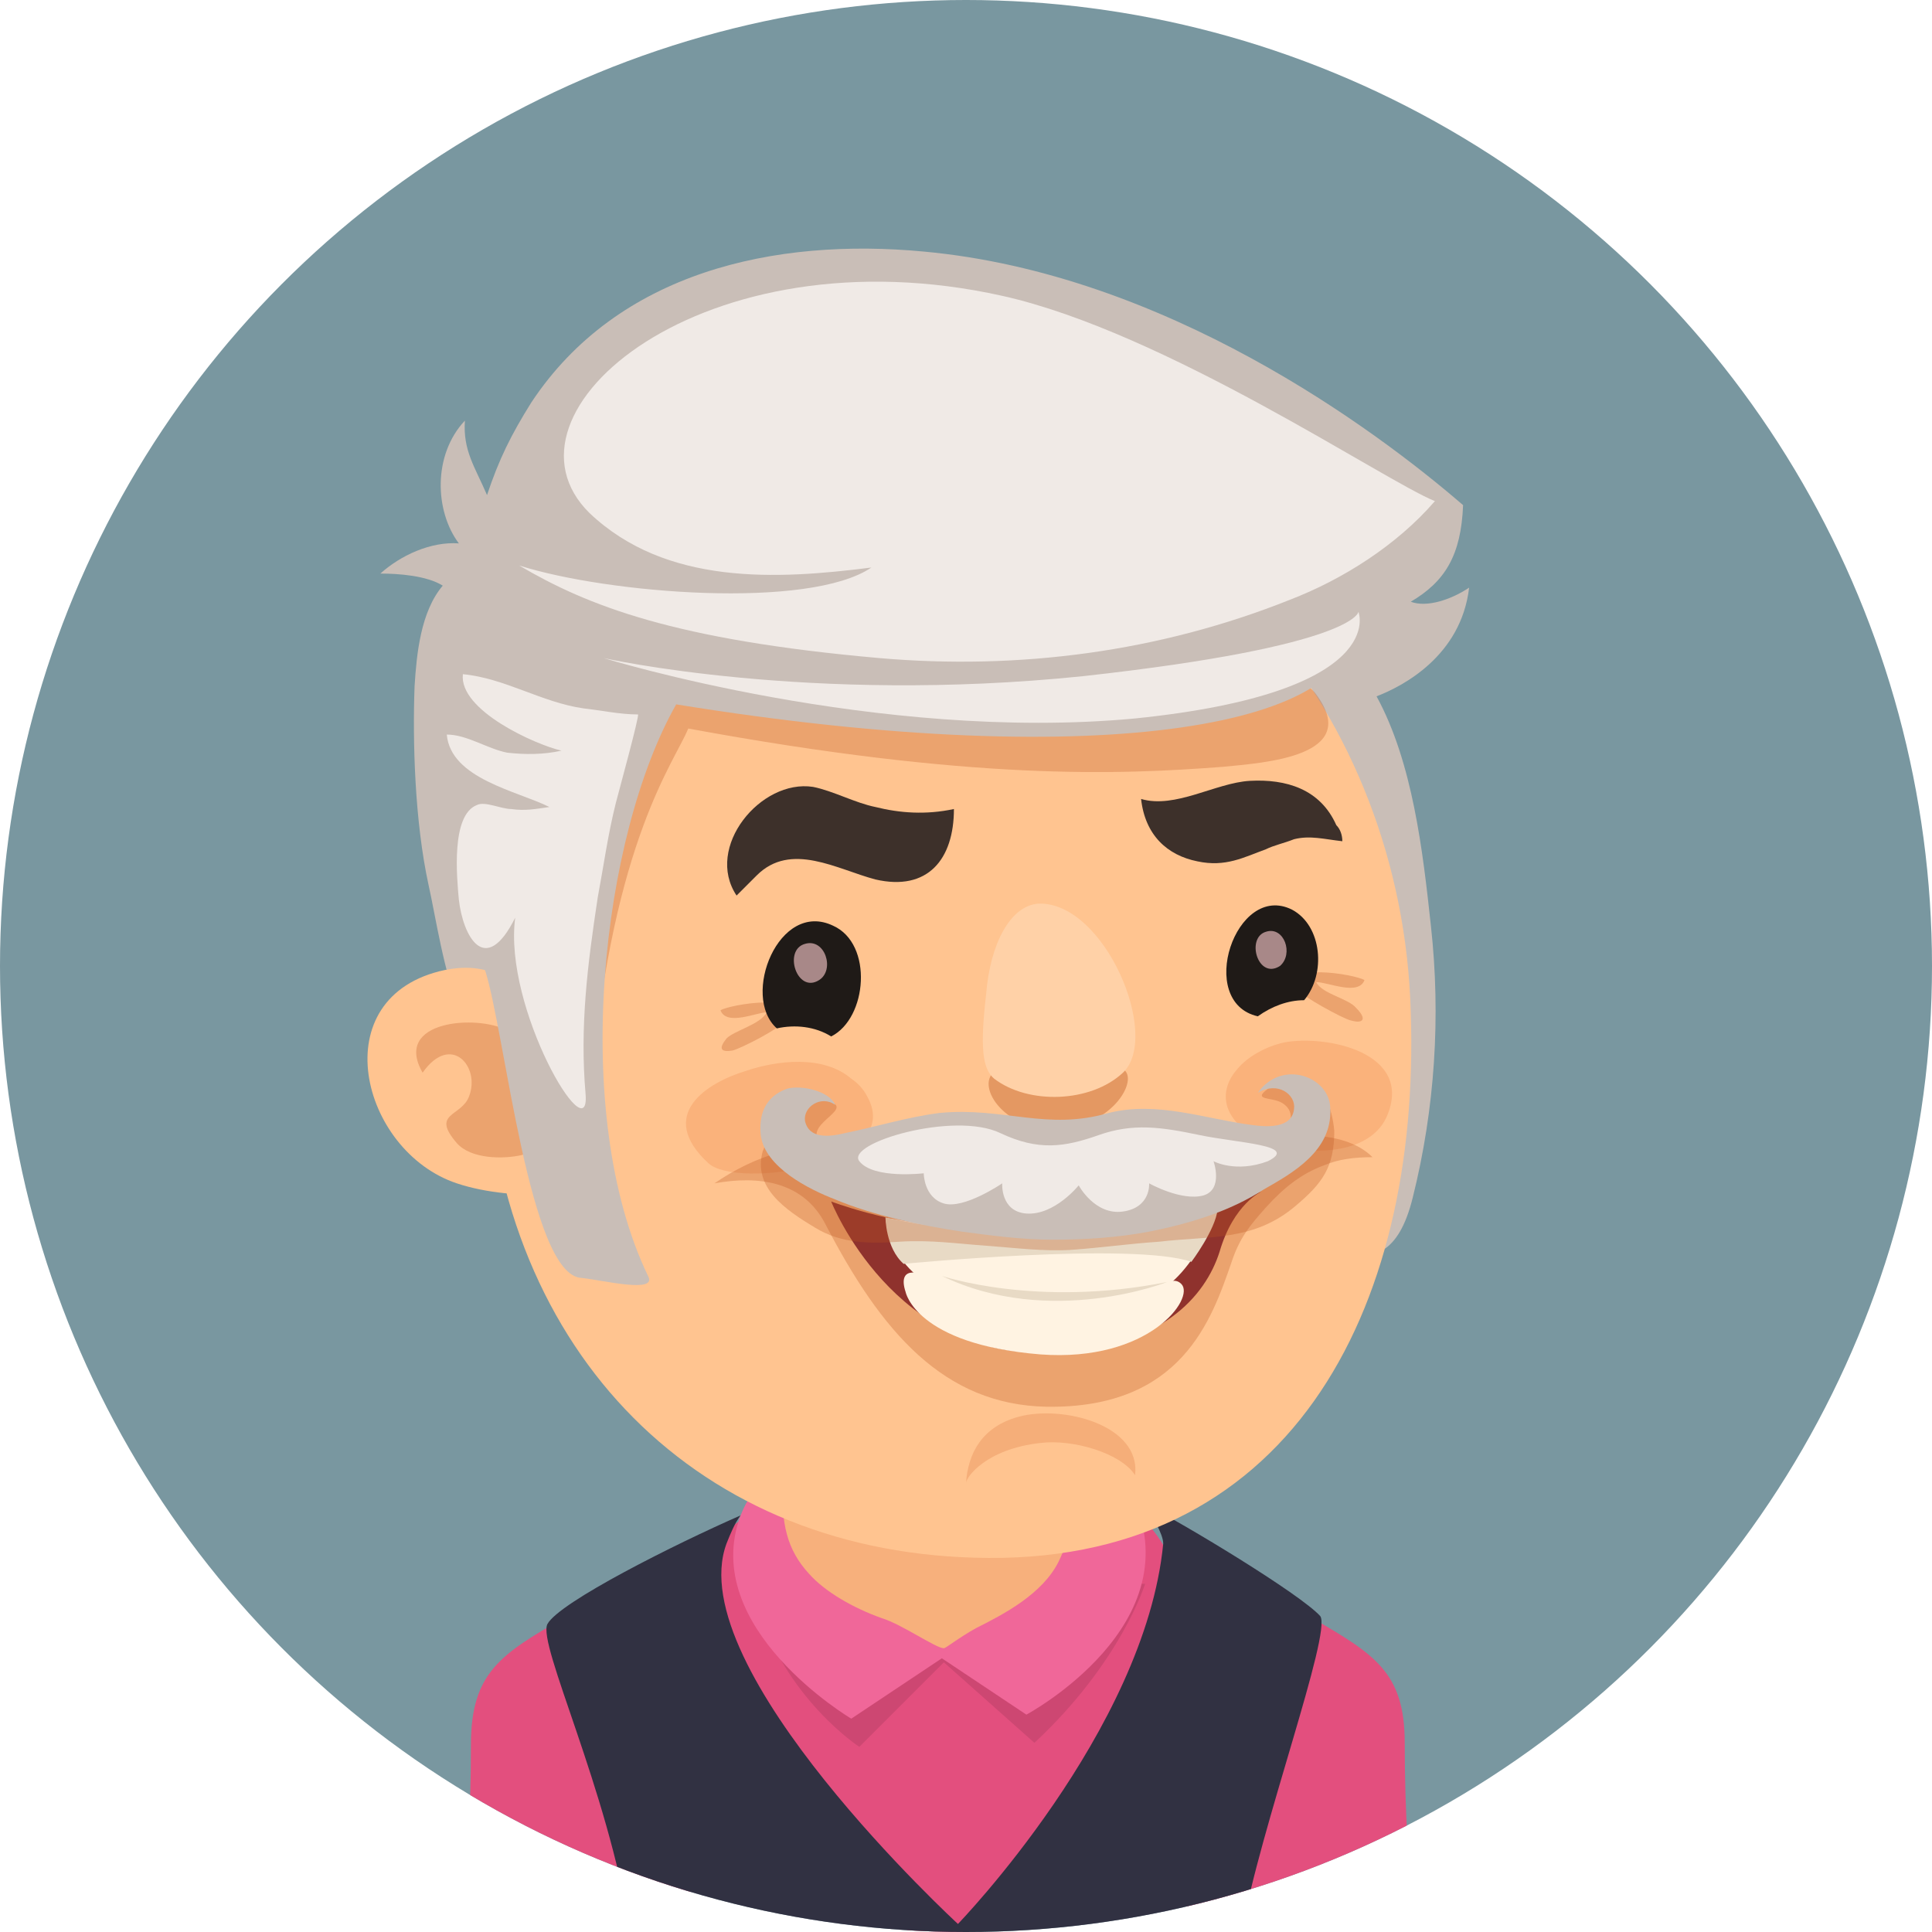 <svg enable-background="new 0 0 96 96" viewBox="0 0 96 96" xmlns="http://www.w3.org/2000/svg" xmlns:xlink="http://www.w3.org/1999/xlink"><clipPath id="a"><circle cx="48" cy="48" r="48"/></clipPath><path clip-path="url(#a)" d="m0 0h96v96h-96z" fill="#7997a0"/><g clip-path="url(#a)"><path d="m34.2 77.1s-4.2 2.1-6.2 3.3c-3.1 1.8-4.6 2.7-4.6 6.3 0 3.4-.2 6.5-.5 9.3h11.1c.8-4.6 1.3-8.2 1.3-8.2z" fill="#e34f7e"/><path d="m65.2 80.4c-2-1.1-6.2-3.3-6.2-3.3l-1.1 10.6s.5 3.7 1.3 8.2h11.1c-.3-2.8-.5-5.9-.5-9.3 0-3.5-1.5-4.4-4.6-6.2z" fill="#e34f7e"/><path d="m58.2 77.6c-2.8-7.2-18-5.1-22-1.6s-5.1 7.7.9 13.9c3.5 3.6 6.4 5.3 8.2 6.1h2.8c2.7-2.9 12.1-13.3 10.1-18.4z" fill="#e34f7e"/><path d="m65.6 80.3c-1-1.1-6.8-4.6-8.6-5.5.2.5.8 1.4.8 1.9-.9 9.3-10.2 18.9-10.2 18.9s-13.8-12.7-11.5-18.9c.2-.5.4-1 .7-1.4-3.2 1.4-9 4.3-9.6 5.4-.5 1 3 8.2 4.1 15.2v.1h30.4c.9-5.1 4.5-14.9 3.9-15.7z" fill="#313142"/><path d="m51.9 77.1c-3.1-1.7-15.8-2.1-14.3 2.6 1.4 4.7 5.1 7.1 5.1 7.1l4.2-4.2 4.5 4c4.3-4 5.5-7.9 5.5-7.9s-1.9.1-5-1.6z" opacity=".1"/><path d="m36.8 75.3c-2.1 5.6 5.5 10.1 5.5 10.1l4.5-3 4.2 2.8s8.4-4.5 5.2-11c-2.7-5.8-16.9-5.3-19.4 1.1z" fill="#f06799"/><path d="m43.6 67.5c-2.7.6-4.5 3.3-4.7 6.1-.1 2.1.2 3.4 1.3 4.6.8.9 2.2 1.7 3.6 2.2 1 .3 2.7 1.5 3.1 1.5.1 0 .7-.5 1.6-1 1.4-.7 3.3-1.7 4.1-3.3 1.1-2.3 2.1-6.8 0-8.5-2.2-1.9-6.4-2.2-9-1.6z" fill="#f7b07c"/><path d="m73 29.2c-.9.6-2.1 1-2.9.7 1.7-1 2.5-2.3 2.6-4.8-4.4-3.8-14.8-11.5-26.8-12.6-7.4-.7-15.2 1-19.5 7.5-1 1.6-1.6 2.8-2.2 4.6-.6-1.4-1.2-2.2-1.1-3.7-1.6 1.7-1.5 4.5-.3 6.1-1.4-.1-2.9.6-3.9 1.5.9 0 2.3.1 3.1.6-1.1 1.3-1.3 3.4-1.4 5-.1 2.7 0 6.7.7 9.9.7 3.1 1.5 10.7 6.2 10 6.5-1.1 13.6-4.3 20.1-1.6 4.5 1.9 8.6 5 13.2 6.9 4.1 1.7 8 5.9 9.4.2 1.1-4.4 1.4-9 .9-13.5-.4-3.7-.9-8.1-2.7-11.4 1.3-.5 4.2-2 4.6-5.4z" fill="#c9beb7"/><path d="m46.8 23.5c-12.2.4-23.1 13.4-22.7 28.3s10.1 25.2 24.3 25.6c15.6.5 22.2-12.2 21.7-27.1-.4-14.9-11.1-27.2-23.3-26.8z" fill="#ffc490"/><path d="m67.8 48.7c-.5-.3-4.2-.9-3.3.5.2.3 2.2 1.4 2.6 1.5.7.2.8-.1.3-.6-.4-.5-1.7-.7-2-1.3.6 0 2.1.7 2.4-.1z" fill="#bc551e" opacity=".3"/><path d="m35.8 50.2c.3.8 1.8.1 2.3.1-.3.6-1.6.9-2 1.3-.4.5-.3.7.3.6.4-.1 2.4-1.1 2.6-1.5 1-1.4-2.7-.8-3.2-.5z" fill="#bc551e" opacity=".3"/><path d="m41.4 46c-2.7-1.3-4.6 3.5-2.8 5.1.9-.2 1.9-.1 2.7.4 1.8-.9 2.1-4.6.1-5.5z" fill="#1f1a17"/><path d="m52.7 53.2c-1.5 0-2.1-.6-3.2 0s.3 3 3 2.9 4-2.3 3.4-2.9c-.6-.9-1.5-.1-3.2 0z" fill="#bc551e" opacity=".4"/><path d="m51.6 44.9c-1.4.1-2.4 2-2.6 4.5-.3 2.6-.2 3.7.4 4.2 1.7 1.3 4.8 1.2 6.4-.3 1.9-1.8-.9-8.5-4.2-8.4z" fill="#ffd1a7"/><path d="m64.2 45.2c-2.8-1.4-4.8 4.6-1.7 5.3.7-.5 1.5-.8 2.3-.8 1.1-1.3.9-3.7-.6-4.5z" fill="#1f1a17"/><path d="m40 46.9c-1.1.3-.4 2.5.7 1.8.8-.5.3-2.1-.7-1.8z" fill="#a88888"/><path d="m62.9 46.3c-1 .3-.4 2.4.7 1.7.7-.6.2-2-.7-1.7z" fill="#a88888"/><path d="m22.1 48.2c-6.1 1.3-4.2 9 .6 10.6 1.5.5 3.2.6 4.8.6 0 0 .1-.1.1-.1.8-1-.2-6.1-.5-7.1-.7-2.7-2-4.6-5-4z" fill="#ffc490"/><path d="m41.3 30.4c-4.7.3-10.8 2.1-12.1 7.3-.5 1.9-1.1 4.1-1.3 6.2-.1.7-.1 1.3 0 2 .1.8 1.4 8.5 1.5 7.7 1.1-11.9 4.1-15.7 4.8-17.4 14.1 2.6 21.4 2.3 26.6 1.9 2-.2 6.9-.5 4.6-3.6-1.5-2.2-17.4-4.5-24.1-4.1z" fill="#bc551e" opacity=".3"/><path d="m25.2 51.2c-1.5-.8-5.7-.5-4.2 2.1 1.4-2 2.9-.3 2.3 1.2-.4 1-1.9.8-.6 2.3.7.8 2.3.8 3.2.6 2.8-.8 1.1-5.3-.7-6.2z" fill="#bc551e" opacity=".3"/><path d="m60 23.2c-6.6-3.4-17-4.7-24.3-1.3-2.3 1.1-4.3 2.6-5.8 4.6-3.3 4.5-7.6 11.8-6.2 17.4.3 1.3.1 3 .4 4.3 1 3.1 2.2 15.2 4.8 15.3 1 .1 3.8.8 3.3-.1-3.9-8.1-2.3-21.9 1.4-28.4 21.6 3.5 34.1.9 33.5-4-.4-3.3-4.3-6.4-7.1-7.8z" fill="#c9beb7"/><path d="m42.3 53.6c-1.4-1.2-3.7-.9-5.2-.4-2 .6-4.5 2.2-1.9 4.6 1.4 1.3 9.8.1 7.9-3.3-.2-.4-.5-.7-.8-.9z" fill="#fab27b"/><path d="m63.8 51.8c-.9.2-1.8.7-2.3 1.3-.9 1-.9 2.4.9 3.4 1.7.9 5.5 1.2 6.5-1 1.4-3.2-3-4.1-5.1-3.7z" fill="#fab27b"/><path d="m50.6 70.4c-1.8.5-2.5 1.8-2.6 3.3 0-.3 1-1.7 3.7-2 1.6-.2 4 .5 4.7 1.6.3-2.5-3.6-3.5-5.8-2.9z" fill="#f5ae79"/><path d="m62.1 38.8c-1.7.1-3.7 1.4-5.4.9.2 1.8 1.3 2.8 2.8 3.1 1.4.3 2.3-.2 3.4-.6.4-.2.9-.3 1.4-.5.8-.2 1.5 0 2.4.1 0-.3-.1-.6-.3-.8-.8-1.8-2.5-2.3-4.3-2.2z" fill="#3d302a"/><path d="m43.5 40.1c-1-.2-2.1-.8-3.1-1-2.6-.4-5.4 3-3.8 5.4.3-.3.7-.7 1-1 1.7-1.7 4-.3 5.9.2 2.6.6 3.9-1 3.9-3.5-1.4.3-2.7.2-3.9-.1z" fill="#3d302a"/><path d="m61.8 57c.3-.1 1 .8 1.1 1 0 .5-.6.9-1 1.1-1.4.7-3.1.7-4.5.9-3.7.5-7.5.6-11.2.1-2.1-.3-4.2-.9-6.2-1.7.1 0 .1-.1.2-.1 1.1-.6 2.6-.6 2.2-.8-2.3-1.1-5 0-6.9 1.3 2.2-.4 4.4-.1 5.5 2 2.8 5.4 5.9 9 11 9.1 6.7.1 8.2-4.3 9.2-7.2.4-1.2.9-1.8 1.7-2.7.9-1 1.8-1.7 2.9-2.1.7-.3 1.5-.4 2.4-.4-1.5-1.5-4.7-1.2-6.4-.5z" fill="#bc551e" opacity=".3"/><path d="m41.3 59.7s3.1 7.9 11 7.5c5.4-.2 7.6-2.8 8.3-5 .7-2.4 2.1-3 2.1-3-11.2 4.5-21.4.5-21.4.5z" fill="#8f322d"/><path d="m44 60.5s.2 2.5 2.6 3.5c3.2 1.2 6.7 1.4 10.2.5 2.4-.6 3.7-4.4 3.7-4.4s-6.8 2.2-16.5.4z" fill="#fff3e2"/><path d="m54 64.5c-3.4 0-6.3-.4-7.9-1.1-1.3-.5-1.3.2-1.1.8 0 0 .5 2.6 6.7 3.1 5.4.4 7.7-2.8 7-3.5-.6-.6-1.3.7-4.7.7z" fill="#fff3e2"/><path d="m44 60.5s0 1.5.9 2.3c0 0 11.4-1.1 14.3-.1 0 0 1.2-1.6 1.3-2.6 0 0-8.5 2.2-16.5.4z" fill="#e8dac5"/><path d="m46.8 63.4c5.4 2.6 11.2.3 11.2.3-6.5 1.3-11.2-.3-11.2-.3z" fill="#e8dac5"/><path d="m64.4 53.7c-.4 0-1.1.2-1.4.4-.8.6.2.4.7.7 1 .6.1 1.9-.8 1.9-1.5 0-3 .1-4.5.2-4.6.2-9.2.7-13.7.5-1 0-3 .2-3.8-.5-1.3-1 1.8-1.8.2-2.2-1.1-.2-2.5 1.1-3 2-.1.2-.1.3-.2.5-.5 1.8 1.1 2.9 2.6 3.8 1.3.8 2.7.8 4.2.7s2.9.1 4.3.2 2.9.3 4.3.2 2.8-.3 4.3-.4c2.5-.3 4.7 0 6.8-1.8 1.3-1.1 1.9-1.9 1.9-3.7-.1-1.1-.5-2.5-1.9-2.5z" fill="#bc551e" opacity=".3"/><path d="m62.5 54.3c1-.6 1.9.1 1.8.8-.1 1-1.4.9-2.1.8-2.3-.3-4.7-1.2-7.1-.6-3.1.9-5.2-.3-8.4 0-1.6.2-3.2.7-4.7 1-.8.2-1.8.3-2-.6-.1-.7.8-1.3 1.5-.8-.3-.7-1.7-1-2.4-.8-1.1.4-1.4 1.3-1.3 2.3.2 1.6 2.4 2.7 3.7 3.2 1.9.8 4.3 1.3 6.3 1.6 1.5.2 3 .4 4.5.4 1.6 0 3.2-.1 4.8-.4 2-.4 4-1 5.7-2.1 1.4-.8 3.4-1.9 3.3-4 0-1.6-2.4-2.5-3.6-.8z" fill="#c9beb7"/><g fill="#f0eae6"><path d="m23 33.5c-.2 1.8 3.6 3.5 4.9 3.8-.9.2-1.8.2-2.7.1-1-.2-2-.9-3-.9.2 2.2 3.5 2.8 5.1 3.6-.7.1-1.2.2-1.9.1-.5 0-1.3-.4-1.7-.2-1.3.5-1 3.6-.9 4.7.2 1.8 1.3 3.9 2.8.9-.6 4.5 3.7 11.7 3.5 8.8-.3-3.4.1-6.5.6-9.8.3-1.6.5-3.1.9-4.7.1-.4 1.2-4.4 1.1-4.4-.9 0-1.8-.2-2.7-.3-2.1-.3-3.9-1.5-6-1.7z"/><path d="m53.8 33.6c-13.6 1.4-23.8-.9-23.8-.9s13.6 4.2 26.4 3c12.7-1.3 11.1-5.3 11.1-5.3s-.1 1.7-13.7 3.2z"/><path d="m59.6 56.4c-1.9-.4-3.3-.6-5 0s-3 .8-4.9-.1c-2.3-1.1-7.7.5-7 1.4s3.2.6 3.2.6 0 1.2 1 1.5 2.9-1 2.9-1-.1 1.4 1.2 1.5c1.4.1 2.6-1.4 2.6-1.4s.8 1.5 2.2 1.3 1.3-1.4 1.3-1.4 1.6.9 2.7.6c1-.3.5-1.7.5-1.7s1.1.6 2.7 0c1.6-.8-1.5-.9-3.4-1.3z"/><path d="m29.3 25.5c3.8 3.6 9.3 3.3 14 2.7-3.1 2.1-13.1 1.3-17.5-.1 3.4 2 7.7 3.7 17.9 4.6 6.9.6 13.9-.3 20.4-2.9 2.6-1 5.3-2.7 7.2-4.9-2.5-1-13.4-8.4-21.5-10.2-14.8-3.3-25.6 5.8-20.5 10.8z"/></g></g></svg>